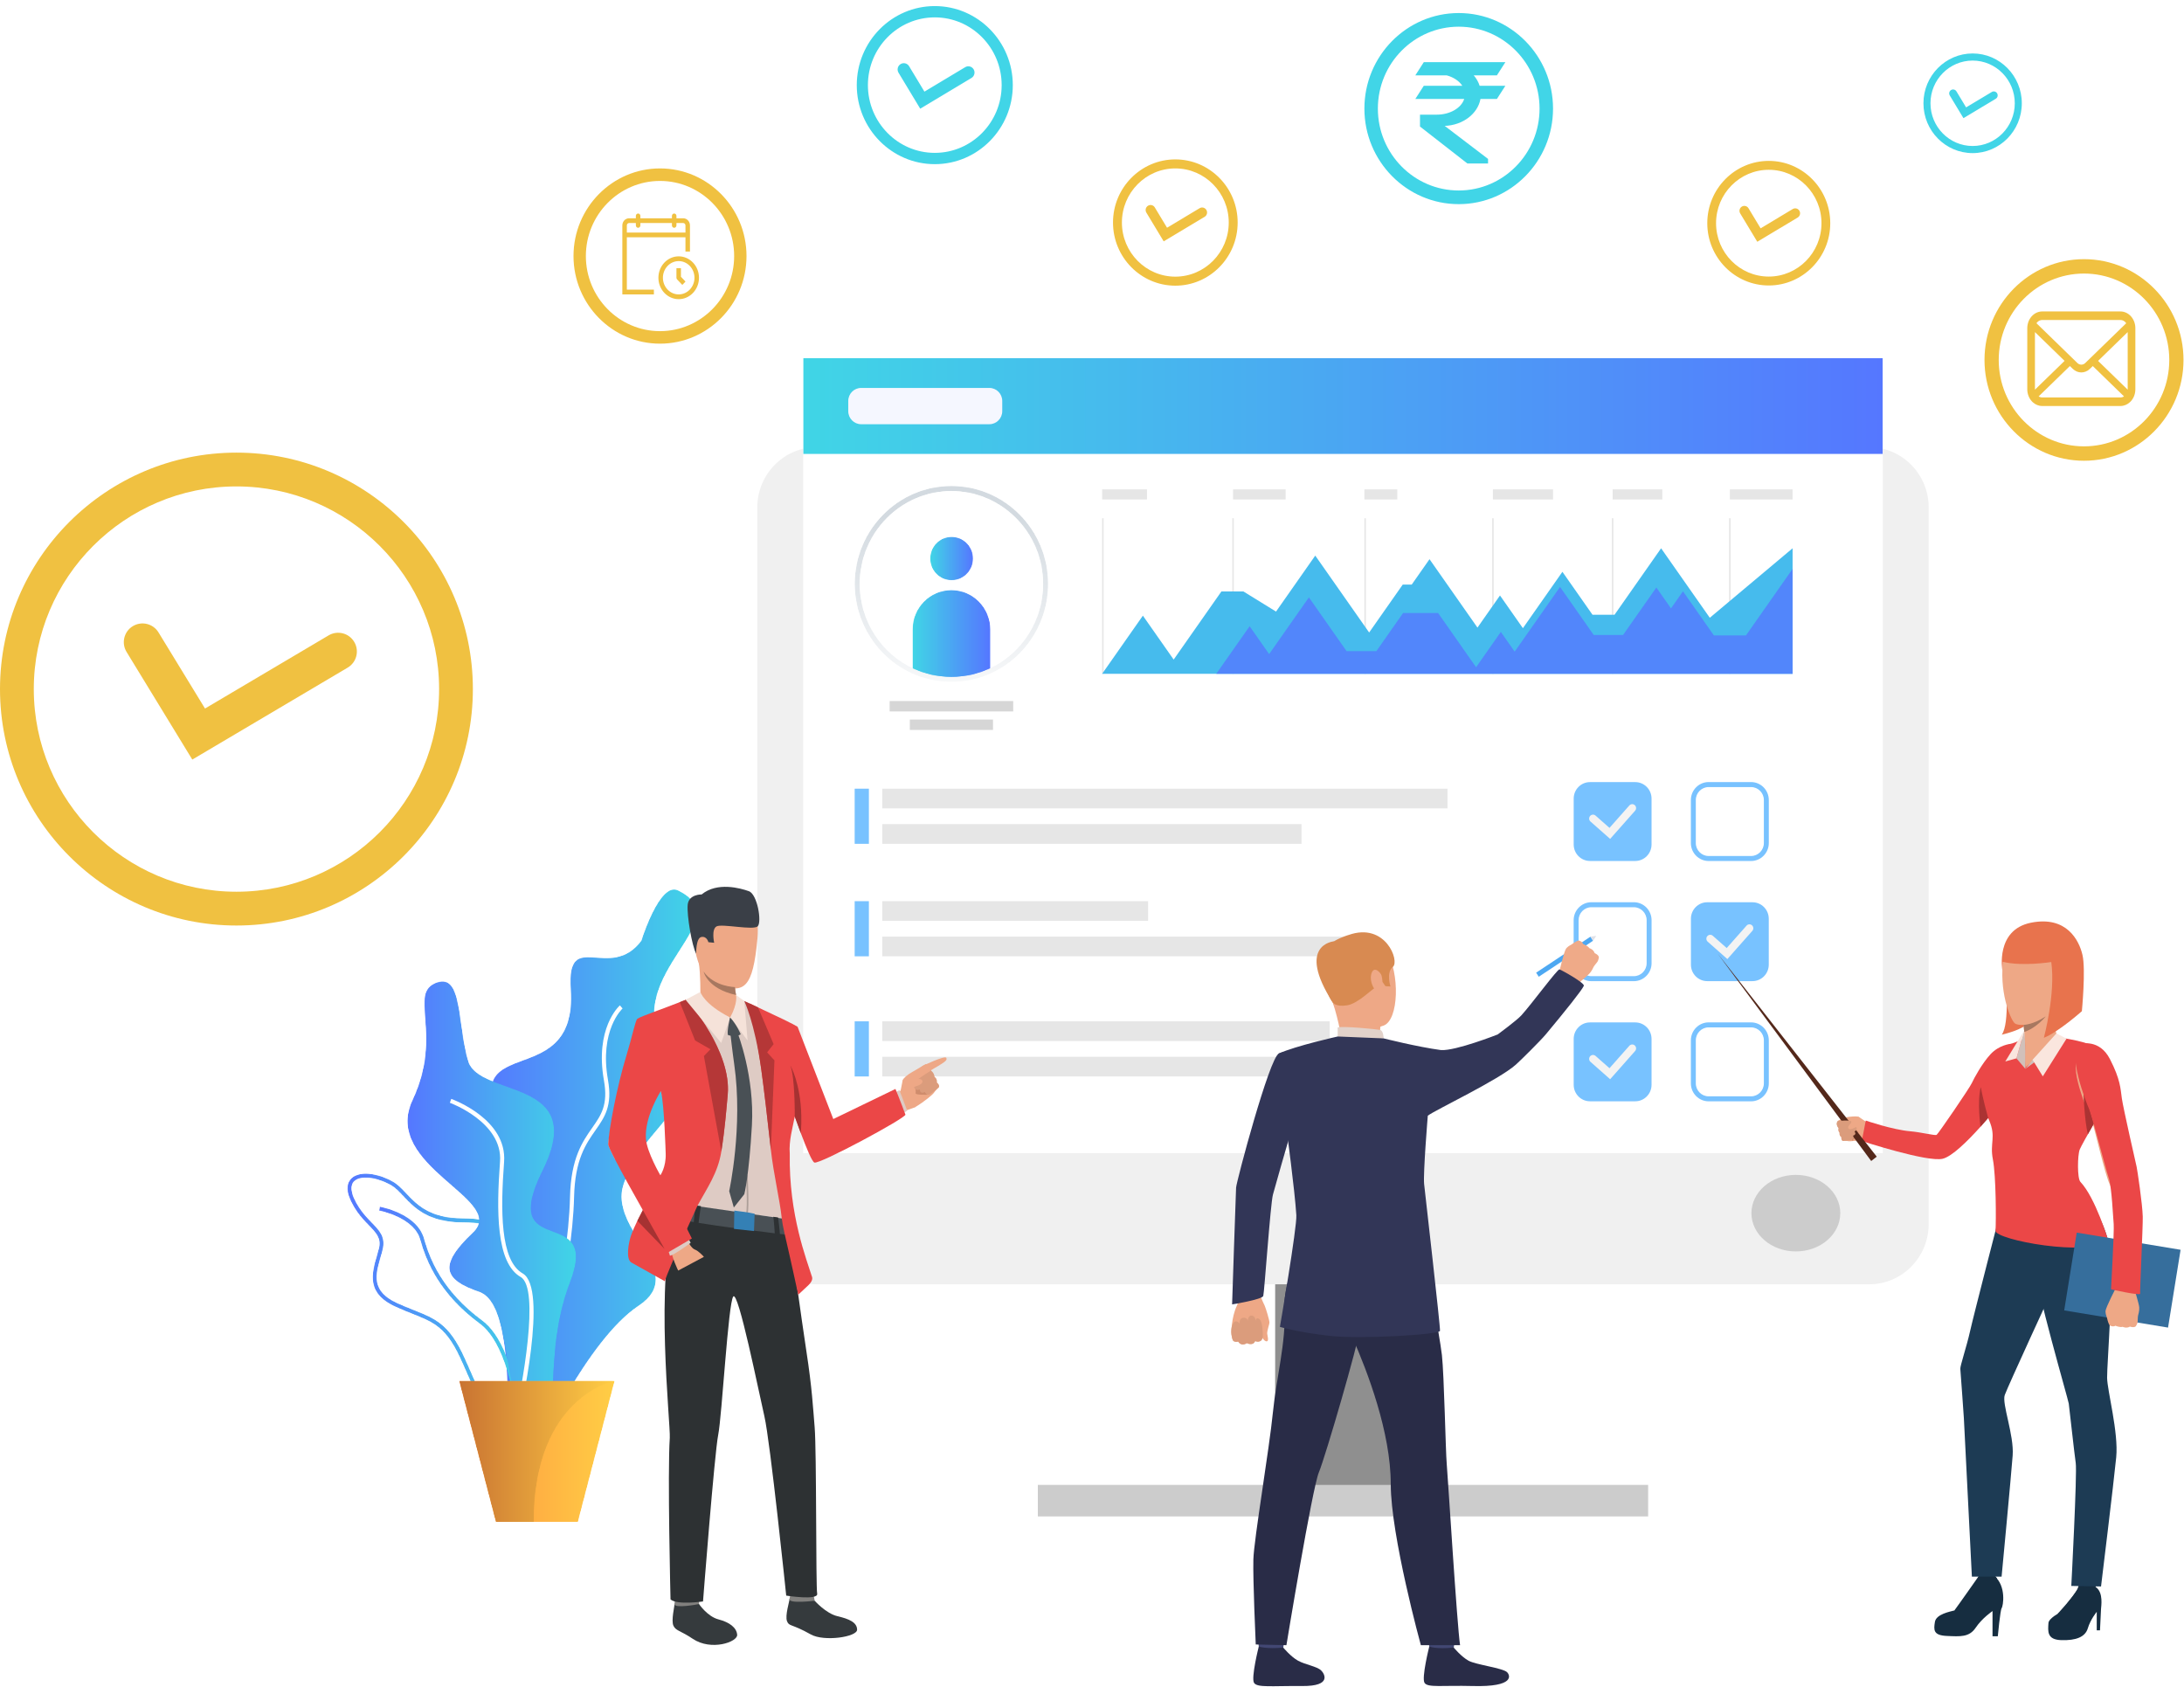 <svg width="3233" height="2497" viewBox="0 0 3233 2497" fill="none" xmlns="http://www.w3.org/2000/svg">
<path d="M3084.97 404.928C3015.36 404.928 2958.73 462.295 2958.73 532.824C2958.73 603.339 3015.36 660.707 3084.97 660.707C3154.58 660.707 3211.21 603.339 3211.21 532.824C3211.21 462.295 3154.58 404.928 3084.97 404.928ZM3084.97 682.016C3003.76 682.016 2937.68 615.088 2937.68 532.824C2937.68 450.547 3003.76 383.619 3084.97 383.619C3166.19 383.619 3232.26 450.547 3232.26 532.824C3232.26 615.088 3166.19 682.016 3084.97 682.016Z" fill="#F0C141"/>
<path d="M2601.33 357.869L2576.03 315.89C2573.95 312.437 2575.02 307.943 2578.43 305.849C2581.82 303.742 2586.26 304.836 2588.33 308.276L2606.23 337.96L2653.82 309.423C2657.24 307.369 2661.66 308.529 2663.69 311.997C2665.72 315.464 2664.58 319.944 2661.15 321.998L2601.33 357.869Z" fill="#F0C141"/>
<path d="M2618.33 251.335C2575.31 251.335 2540.3 286.793 2540.3 330.372C2540.3 373.951 2575.31 409.395 2618.33 409.395C2661.35 409.395 2696.35 373.951 2696.35 330.372C2696.35 286.793 2661.35 251.335 2618.33 251.335ZM2618.33 422.57C2568.15 422.57 2527.31 381.205 2527.31 330.372C2527.31 279.526 2568.15 238.161 2618.33 238.161C2668.52 238.161 2709.35 279.526 2709.35 330.372C2709.35 381.205 2668.52 422.57 2618.33 422.57Z" fill="#F0C141"/>
<path d="M1722.62 357.269L1696.98 314.73C1694.87 311.236 1695.95 306.676 1699.4 304.542C1702.85 302.422 1707.34 303.515 1709.45 307.009L1727.59 337.093L1775.82 308.182C1779.29 306.102 1783.77 307.262 1785.82 310.783C1787.89 314.303 1786.73 318.837 1783.26 320.917L1722.62 357.269Z" fill="#F0C141"/>
<path d="M1739.86 249.295C1696.24 249.295 1660.77 285.233 1660.77 329.398C1660.77 373.577 1696.24 409.515 1739.86 409.515C1783.45 409.515 1818.93 373.577 1818.93 329.398C1818.93 285.233 1783.45 249.295 1739.86 249.295ZM1739.86 422.864C1688.98 422.864 1647.59 380.938 1647.59 329.398C1647.59 277.872 1688.98 235.947 1739.86 235.947C1790.72 235.947 1832.12 277.872 1832.12 329.398C1832.12 380.938 1790.72 422.864 1739.86 422.864Z" fill="#F0C141"/>
<g filter="url(#filter0_dd_6_300)">
<path d="M1362.21 152.883L1330.09 99.623C1327.46 95.249 1328.83 89.555 1333.13 86.888C1337.45 84.221 1343.07 85.595 1345.71 89.955L1368.43 127.627L1428.8 91.436C1433.14 88.822 1438.76 90.275 1441.33 94.689C1443.89 99.09 1442.46 104.77 1438.12 107.384L1362.21 152.883Z" fill="#41D5E7"/>
</g>
<g filter="url(#filter1_dd_6_300)">
<path d="M1383.78 17.72C1329.19 17.72 1284.78 62.699 1284.78 117.999C1284.78 173.299 1329.19 218.278 1383.78 218.278C1438.37 218.278 1482.77 173.299 1482.77 117.999C1482.77 62.699 1438.37 17.72 1383.78 17.72ZM1383.78 235C1320.09 235 1268.28 182.514 1268.28 117.999C1268.28 53.484 1320.09 0.998 1383.78 0.998C1447.46 0.998 1499.26 53.484 1499.26 117.999C1499.26 182.514 1447.46 235 1383.78 235Z" fill="#41D5E7"/>
</g>
<path d="M977.016 267.831C916.502 267.831 867.269 317.704 867.269 379.005C867.269 440.306 916.502 490.179 977.016 490.179C1037.53 490.179 1086.78 440.306 1086.78 379.005C1086.78 317.704 1037.53 267.831 977.016 267.831ZM977.016 508.714C906.418 508.714 848.972 450.52 848.972 379.005C848.972 307.489 906.418 249.295 977.016 249.295C1047.63 249.295 1105.06 307.489 1105.06 379.005C1105.06 450.52 1047.63 508.714 977.016 508.714Z" fill="#F0C141"/>
<path d="M2159.35 39.509C2093.36 39.509 2039.67 93.902 2039.67 160.751C2039.67 227.599 2093.36 281.979 2159.35 281.979C2225.35 281.979 2279.03 227.599 2279.03 160.751C2279.03 93.902 2225.35 39.509 2159.35 39.509ZM2159.35 302.182C2082.36 302.182 2019.73 238.734 2019.73 160.751C2019.73 82.754 2082.36 19.306 2159.35 19.306C2236.34 19.306 2298.97 82.754 2298.97 160.751C2298.97 238.734 2236.34 302.182 2159.35 302.182Z" fill="#41D5E7"/>
<path d="M2181.58 111.533H2215.89L2228.42 92.022H2107.65L2095.13 111.533H2141.52C2151.75 114.309 2160.06 119.884 2164.66 126.961H2107.65L2095.13 146.472H2167.49C2163.19 159.796 2146.6 169.726 2126.77 169.726H2102.03V187.31L2172.22 242.041H2202.78V235.237L2138.64 186.351C2165.56 185.369 2187.55 168.414 2191.57 146.471H2215.89L2228.42 126.961H2190.32C2188.53 121.331 2185.53 116.123 2181.58 111.533Z" fill="#41D5E7"/>
<path d="M2906.51 174.873L2886.26 141.295C2884.6 138.548 2885.46 134.948 2888.18 133.268C2890.9 131.587 2894.45 132.454 2896.11 135.214L2910.43 158.951L2948.49 136.135C2951.22 134.494 2954.77 135.414 2956.38 138.188C2958 140.962 2957.1 144.549 2954.36 146.189L2906.51 174.873Z" fill="#41D5E7"/>
<path d="M2920.11 89.662C2885.7 89.662 2857.7 118.026 2857.7 152.883C2857.7 187.741 2885.7 216.105 2920.11 216.105C2954.52 216.105 2982.51 187.741 2982.51 152.883C2982.51 118.026 2954.52 89.662 2920.11 89.662ZM2920.11 226.639C2879.96 226.639 2847.3 193.555 2847.3 152.883C2847.3 112.212 2879.96 79.127 2920.11 79.127C2960.26 79.127 2992.91 112.212 2992.91 152.883C2992.91 193.555 2960.26 226.639 2920.11 226.639Z" fill="#41D5E7"/>
<path d="M1887.63 2221.34H2088.44V1603.45H1887.63V2221.34Z" fill="#8F8F8F"/>
<path d="M1209.21 1901.1H2766.87C2815.57 1901.1 2855.06 1861.1 2855.06 1811.76V751.251C2855.06 701.912 2815.57 661.907 2766.87 661.907H1209.21C1160.51 661.907 1121.01 701.912 1121.01 751.251V1811.76C1121.01 1861.1 1160.51 1901.1 1209.21 1901.1Z" fill="#F0F0F0"/>
<path d="M1188.93 1706.9H2787.14V530.024H1188.93V1706.9Z" fill="white"/>
<mask id="mask0_6_300" style="mask-type:luminance" maskUnits="userSpaceOnUse" x="1188" y="530" width="1600" height="143">
<path d="M1188.93 672.161H2787.14V530.024H1188.93V672.161Z" fill="white"/>
</mask>
<g mask="url(#mask0_6_300)">
<path d="M1188.93 672.161H2787.14V530.024H1188.93V672.161Z" fill="url(#paint0_linear_6_300)"/>
</g>
<path d="M2592.66 1795.77C2592.66 1827.05 2622.1 1852.43 2658.42 1852.43C2694.74 1852.43 2724.19 1827.05 2724.19 1795.77C2724.19 1764.47 2694.74 1739.11 2658.42 1739.11C2622.1 1739.11 2592.66 1764.47 2592.66 1795.77Z" fill="#CCCCCC"/>
<path d="M2439.76 2244.65H1536.32V2198.02H2439.76V2244.65Z" fill="#CCCCCC"/>
<path d="M1464.58 627.943H1274.74C1264.21 627.943 1255.68 619.301 1255.68 608.633V593.538C1255.68 582.884 1264.21 574.229 1274.74 574.229H1464.58C1475.09 574.229 1483.64 582.884 1483.64 593.538V608.633C1483.64 619.301 1475.09 627.943 1464.58 627.943Z" fill="#F5F7FF"/>
<path d="M2142.79 1196.57H1306.02V1167.44H2142.79V1196.57Z" fill="#E6E6E6"/>
<path d="M1926.64 1249.06H1306.02V1219.92H1926.64V1249.06Z" fill="#E6E6E6"/>
<path d="M1699.55 1363.09H1306.02V1333.95H1699.55V1363.09Z" fill="#E6E6E6"/>
<path d="M2013.02 1415.56H1306.02V1386.42H2013.02V1415.56Z" fill="#E6E6E6"/>
<path d="M1968.33 1540.95H1306.02V1511.81H1968.33V1540.95Z" fill="#E6E6E6"/>
<path d="M2114.76 1593.42H1306.02V1564.29H2114.76V1593.42Z" fill="#E6E6E6"/>
<path d="M1265.18 1249.06H1286.22V1167.44H1265.18V1249.06Z" fill="#78C2FF"/>
<path d="M1265.18 1415.56H1286.22V1333.95H1265.18V1415.56Z" fill="#78C2FF"/>
<path d="M1265.18 1593.42H1286.22V1511.81H1265.18V1593.42Z" fill="#78C2FF"/>
<path d="M2420.69 1630.17H2353.67C2340.35 1630.17 2329.55 1619.24 2329.55 1605.74V1537.86C2329.55 1524.36 2340.35 1513.43 2353.67 1513.43H2420.69C2434.01 1513.43 2444.8 1524.36 2444.8 1537.86V1605.74C2444.8 1619.24 2434.01 1630.17 2420.69 1630.17Z" fill="#78C2FF"/>
<path d="M2383.52 1597.52L2354.39 1571.78C2352 1569.67 2351.76 1566.01 2353.84 1563.58C2355.92 1561.17 2359.54 1560.91 2361.94 1563.02L2382.54 1581.22L2411.92 1548.02C2414.04 1545.63 2417.66 1545.43 2420.03 1547.56C2422.38 1549.71 2422.58 1553.39 2420.46 1555.78L2383.52 1597.52Z" fill="#F3F3F3"/>
<path d="M2355.76 1342.91C2345.31 1342.91 2336.81 1351.53 2336.81 1362.11V1425.76C2336.81 1436.35 2345.31 1444.96 2355.76 1444.96H2418.59C2429.04 1444.96 2437.55 1436.35 2437.55 1425.76V1362.11C2437.55 1351.53 2429.04 1342.91 2418.59 1342.91H2355.76ZM2418.59 1452.37H2355.76C2341.28 1452.37 2329.5 1440.43 2329.5 1425.76V1362.11C2329.5 1347.45 2341.28 1335.5 2355.76 1335.5H2418.59C2433.07 1335.5 2444.85 1347.45 2444.85 1362.11V1425.76C2444.85 1440.43 2433.07 1452.37 2418.59 1452.37Z" fill="#78C2FF"/>
<path d="M2529.29 1165.05C2518.85 1165.05 2510.33 1173.66 2510.33 1184.25V1247.9C2510.33 1258.47 2518.85 1267.09 2529.29 1267.09H2592.12C2602.57 1267.09 2611.07 1258.47 2611.07 1247.9V1184.25C2611.07 1173.66 2602.57 1165.05 2592.12 1165.05H2529.29ZM2592.12 1274.5H2529.29C2514.81 1274.5 2503.02 1262.57 2503.02 1247.9V1184.25C2503.02 1169.57 2514.81 1157.64 2529.29 1157.64H2592.12C2606.6 1157.64 2618.39 1169.57 2618.39 1184.25V1247.9C2618.39 1262.57 2606.6 1274.5 2592.12 1274.5Z" fill="#78C2FF"/>
<path d="M2529.29 1520.77C2518.85 1520.77 2510.33 1529.39 2510.33 1539.98V1603.62C2510.33 1614.21 2518.85 1622.83 2529.29 1622.83H2592.12C2602.57 1622.83 2611.07 1614.21 2611.07 1603.62V1539.98C2611.07 1529.39 2602.57 1520.77 2592.12 1520.77H2529.29ZM2592.12 1630.23H2529.29C2514.81 1630.23 2503.02 1618.29 2503.02 1603.62V1539.98C2503.02 1525.31 2514.81 1513.37 2529.29 1513.37H2592.12C2606.6 1513.37 2618.39 1525.31 2618.39 1539.98V1603.62C2618.39 1618.29 2606.6 1630.23 2592.12 1630.23Z" fill="#78C2FF"/>
<path d="M2594.21 1452.31H2527.19C2513.87 1452.31 2503.08 1441.38 2503.08 1427.88V1359.99C2503.08 1346.5 2513.87 1335.56 2527.19 1335.56H2594.21C2607.53 1335.56 2618.33 1346.5 2618.33 1359.99V1427.88C2618.33 1441.38 2607.53 1452.31 2594.21 1452.31Z" fill="#78C2FF"/>
<path d="M2557.05 1419.65L2527.92 1393.92C2525.53 1391.81 2525.28 1388.13 2527.36 1385.72C2529.44 1383.29 2533.06 1383.05 2535.46 1385.16L2556.06 1403.35L2585.44 1370.16C2587.56 1367.77 2591.18 1367.57 2593.55 1369.7C2595.91 1371.85 2596.11 1375.53 2593.99 1377.92L2557.05 1419.65Z" fill="#F3F3F3"/>
<path d="M2420.69 1274.45H2353.67C2340.35 1274.45 2329.55 1263.5 2329.55 1250.02V1182.13C2329.55 1168.64 2340.35 1157.7 2353.67 1157.7H2420.69C2434.01 1157.7 2444.8 1168.64 2444.8 1182.13V1250.02C2444.8 1263.5 2434.01 1274.45 2420.69 1274.45Z" fill="#78C2FF"/>
<path d="M2383.52 1241.78L2354.39 1216.06C2352 1213.95 2351.76 1210.27 2353.84 1207.86C2355.92 1205.43 2359.54 1205.19 2361.94 1207.29L2382.54 1225.48L2411.92 1192.29C2414.04 1189.89 2417.66 1189.69 2420.03 1191.84C2422.38 1193.99 2422.58 1197.65 2420.46 1200.05L2383.52 1241.78Z" fill="#F3F3F3"/>
<mask id="mask1_6_300" style="mask-type:luminance" maskUnits="userSpaceOnUse" x="715" y="1316" width="317" height="848">
<path d="M1003.58 1317.87C976.371 1304.68 949.293 1392.42 949.293 1392.42C903.048 1454.33 838.427 1371.98 844.746 1464.51C855.804 1626.44 660.755 1515.43 750.738 1684.49C840.718 1853.54 671.285 1780.07 727.204 1916.38C783.126 2052.69 710.645 2215.27 794.79 2148.45C794.79 2148.45 868.875 1983.89 945.278 1932.97C1021.68 1882.05 899.494 1821.62 923.4 1752.47C958.126 1652.02 1041.78 1655.96 981.465 1548.02C921.149 1440.07 1096.07 1362.67 1003.58 1317.87Z" fill="white"/>
</mask>
<g mask="url(#mask1_6_300)">
<path d="M1003.58 1317.87C976.371 1304.68 949.293 1392.42 949.293 1392.42C903.048 1454.33 838.427 1371.98 844.746 1464.51C855.804 1626.44 660.755 1515.43 750.738 1684.49C840.718 1853.54 671.285 1780.07 727.204 1916.38C783.126 2052.69 710.645 2215.27 794.79 2148.45C794.79 2148.45 868.875 1983.89 945.278 1932.97C1021.68 1882.05 899.494 1821.62 923.4 1752.47C958.126 1652.02 1041.78 1655.96 981.465 1548.02C921.149 1440.07 1096.07 1362.67 1003.58 1317.87Z" fill="url(#paint1_linear_6_300)"/>
</g>
<path d="M768.141 2086.52C804.61 2060.55 847.3 1879.47 849.84 1771.62C851.144 1716.39 867.269 1693.37 881.486 1673.06C895.084 1653.66 906.826 1636.88 899.981 1598.4C886.91 1524.84 921.28 1493.09 921.622 1492.77L917.647 1488.18C916.12 1489.54 880.328 1522.28 894.044 1599.48C900.442 1635.44 889.911 1650.48 876.563 1669.53C862.57 1689.5 845.154 1714.37 843.811 1771.49C841.073 1887.22 797.435 2058.17 764.671 2081.52L768.141 2086.52Z" fill="white"/>
<mask id="mask2_6_300" style="mask-type:luminance" maskUnits="userSpaceOnUse" x="514" y="1737" width="286" height="363">
<path d="M578.308 1754.14C556.704 1742.19 533.539 1739.79 524.426 1748.54C517.498 1755.19 520.766 1766.58 524.726 1774.97C532.283 1790.97 541.837 1800.85 550.271 1809.57C561.992 1821.68 571.252 1831.25 566.558 1849.84C565.636 1853.48 564.574 1857.16 563.508 1860.86C556.057 1886.67 549.02 1911.06 588.028 1928.82C597.19 1932.99 605.587 1936.33 612.995 1939.28C643.86 1951.55 664.252 1959.66 686.11 2006.39C690.177 2015.09 693.754 2023.3 697.213 2031.24C716.081 2074.56 727.47 2100.7 768.719 2092.26C780.542 2089.85 788.247 2083.66 791.617 2073.91C800.279 2048.8 779.55 2004.86 761.248 1982.79C759.908 1981.16 728.444 1942.31 731.901 1886.69C732.464 1877.65 733.385 1869.32 734.195 1861.99C736.346 1842.55 737.901 1828.49 730.779 1820.38C724.267 1812.98 710.016 1809.62 684.569 1809.5C633.468 1809.25 613.296 1787.86 597.086 1770.66C590.6 1763.78 585 1757.84 578.308 1754.14ZM691.694 2033.7C688.251 2025.81 684.691 2017.64 680.658 2009.01C659.823 1964.46 641.367 1957.12 610.792 1944.96C603.32 1941.99 594.852 1938.63 585.556 1934.4C541.756 1914.45 550.236 1885.07 557.719 1859.14C558.766 1855.51 559.81 1851.9 560.713 1848.32C564.566 1833.08 557.165 1825.43 545.962 1813.85C537.635 1805.24 527.273 1794.53 519.285 1777.61C510.542 1759.1 514.999 1749.18 520.276 1744.11C531.388 1733.43 557.009 1735.4 581.198 1748.78C588.714 1752.94 594.899 1759.5 601.448 1766.44C616.868 1782.81 636.061 1803.16 684.598 1803.38C712.274 1803.52 727.433 1807.4 735.285 1816.33C744.195 1826.47 742.516 1841.65 740.19 1862.67C739.387 1869.94 738.474 1878.18 737.921 1887.07C734.621 1940.19 765.566 1978.5 765.873 1978.87C784.364 2001.17 807.137 2047.44 797.304 2075.92C793.184 2087.86 783.969 2095.38 769.915 2098.25C764.313 2099.39 759.2 2099.94 754.493 2099.94C720.549 2099.94 708.119 2071.42 691.694 2033.7Z" fill="white"/>
</mask>
<g mask="url(#mask2_6_300)">
<path d="M578.308 1754.14C556.704 1742.19 533.539 1739.79 524.426 1748.54C517.498 1755.19 520.766 1766.58 524.726 1774.97C532.283 1790.97 541.837 1800.85 550.271 1809.57C561.992 1821.68 571.252 1831.25 566.558 1849.84C565.636 1853.48 564.574 1857.16 563.508 1860.86C556.057 1886.67 549.02 1911.06 588.028 1928.82C597.19 1932.99 605.587 1936.33 612.995 1939.28C643.86 1951.55 664.252 1959.66 686.11 2006.39C690.177 2015.09 693.754 2023.3 697.213 2031.24C716.081 2074.56 727.47 2100.7 768.719 2092.26C780.542 2089.85 788.247 2083.66 791.617 2073.91C800.279 2048.8 779.55 2004.86 761.248 1982.79C759.908 1981.16 728.444 1942.31 731.901 1886.69C732.464 1877.65 733.385 1869.32 734.195 1861.99C736.346 1842.55 737.901 1828.49 730.779 1820.38C724.267 1812.98 710.016 1809.62 684.569 1809.5C633.468 1809.25 613.296 1787.86 597.086 1770.66C590.6 1763.78 585 1757.84 578.308 1754.14ZM691.694 2033.7C688.251 2025.81 684.691 2017.64 680.658 2009.01C659.823 1964.46 641.367 1957.12 610.792 1944.96C603.32 1941.99 594.852 1938.63 585.556 1934.4C541.756 1914.45 550.236 1885.07 557.719 1859.14C558.766 1855.51 559.81 1851.9 560.713 1848.32C564.566 1833.08 557.165 1825.43 545.962 1813.85C537.635 1805.24 527.273 1794.53 519.285 1777.61C510.542 1759.1 514.999 1749.18 520.276 1744.11C531.388 1733.43 557.009 1735.4 581.198 1748.78C588.714 1752.94 594.899 1759.5 601.448 1766.44C616.868 1782.81 636.061 1803.16 684.598 1803.38C712.274 1803.52 727.433 1807.4 735.285 1816.33C744.195 1826.47 742.516 1841.65 740.19 1862.67C739.387 1869.94 738.474 1878.18 737.921 1887.07C734.621 1940.19 765.566 1978.5 765.873 1978.87C784.364 2001.17 807.137 2047.44 797.304 2075.92C793.184 2087.86 783.969 2095.38 769.915 2098.25C764.313 2099.39 759.2 2099.94 754.493 2099.94C720.549 2099.94 708.119 2071.42 691.694 2033.7Z" fill="url(#paint2_linear_6_300)"/>
</g>
<mask id="mask3_6_300" style="mask-type:luminance" maskUnits="userSpaceOnUse" x="561" y="1786" width="215" height="350">
<path d="M769.264 2135.22L775.287 2134.9C774.991 2129.17 767.392 1994.03 713.834 1954.49C655.075 1911.1 636.549 1864.48 627.727 1833.19C617.329 1796.3 564.413 1786.45 562.166 1786.05L561.117 1792.06C561.63 1792.15 612.569 1801.66 621.926 1834.85C630.994 1867.03 650.018 1914.93 710.279 1959.43C761.542 1997.27 769.193 2133.84 769.264 2135.22Z" fill="white"/>
</mask>
<g mask="url(#mask3_6_300)">
<path d="M769.264 2135.22L775.287 2134.9C774.991 2129.17 767.392 1994.03 713.834 1954.49C655.075 1911.1 636.549 1864.48 627.727 1833.19C617.329 1796.3 564.413 1786.45 562.166 1786.05L561.117 1792.06C561.63 1792.15 612.569 1801.66 621.926 1834.85C630.994 1867.03 650.018 1914.93 710.279 1959.43C761.542 1997.27 769.193 2133.84 769.264 2135.22Z" fill="url(#paint3_linear_6_300)"/>
</g>
<mask id="mask4_6_300" style="mask-type:luminance" maskUnits="userSpaceOnUse" x="603" y="1452" width="250" height="668">
<path d="M646.808 1454.23C684.876 1441 676.967 1515.33 693.052 1570.33C709.137 1625.32 871.995 1594.32 803.636 1732.03C735.275 1869.72 890.095 1778.07 843.851 1898.25C797.607 2018.41 839.823 2146.93 789.563 2114.25C739.295 2081.55 761.322 1930.23 709.046 1912.25C656.77 1894.26 648.24 1873.3 699.999 1824.41C751.756 1775.53 564.374 1727 610.617 1628.29C656.86 1529.59 602.828 1469.5 646.808 1454.23Z" fill="white"/>
</mask>
<g mask="url(#mask4_6_300)">
<path d="M646.808 1454.23C684.876 1441 676.967 1515.33 693.052 1570.33C709.137 1625.32 871.995 1594.32 803.636 1732.03C735.275 1869.72 890.095 1778.07 843.851 1898.25C797.607 2018.41 839.823 2146.93 789.563 2114.25C739.295 2081.55 761.322 1930.23 709.046 1912.25C656.77 1894.26 648.24 1873.3 699.999 1824.41C751.756 1775.53 564.374 1727 610.617 1628.29C656.86 1529.59 602.828 1469.5 646.808 1454.23Z" fill="url(#paint4_linear_6_300)"/>
</g>
<path d="M766.237 2108.49C771.025 2087.91 811.902 1906.88 773.762 1884.99C740.139 1865.7 740.968 1790.69 746.213 1719.84C750.856 1657.14 671.353 1627.83 667.967 1626.61L665.949 1632.37C666.735 1632.65 744.496 1661.34 740.198 1719.39C734.811 1792.14 734.235 1869.34 770.789 1890.3C799.752 1906.93 773.088 2052.43 760.366 2107.09L766.237 2108.49Z" fill="white"/>
<mask id="mask5_6_300" style="mask-type:luminance" maskUnits="userSpaceOnUse" x="679" y="2044" width="231" height="209">
<path d="M909.867 2044.01L855.514 2252.91H734.053L679.704 2044.01H909.867Z" fill="white"/>
</mask>
<g mask="url(#mask5_6_300)">
<path d="M909.867 2044.01L855.514 2252.91H734.053L679.704 2044.01H909.867Z" fill="url(#paint5_linear_6_300)"/>
</g>
<mask id="mask6_6_300" style="mask-type:luminance" maskUnits="userSpaceOnUse" x="679" y="2044" width="231" height="209">
<path d="M909.867 2044.01C909.867 2044.01 790.209 2066.78 790.209 2252.91H734.053L679.704 2044.01H909.867Z" fill="white"/>
</mask>
<g mask="url(#mask6_6_300)">
<path d="M909.867 2044.01C909.867 2044.01 790.209 2066.78 790.209 2252.91H734.053L679.704 2044.01H909.867Z" fill="url(#paint6_linear_6_300)"/>
</g>
<path d="M1469.97 1080.47H1346.84V1065.09H1469.97V1080.47Z" fill="#D6D6D6"/>
<path d="M1499.85 1053.09H1316.97V1037.73H1499.85V1053.09Z" fill="#D6D6D6"/>
<mask id="mask7_6_300" style="mask-type:luminance" maskUnits="userSpaceOnUse" x="1376" y="794" width="65" height="65">
<path d="M1440.49 826.794C1440.49 844.569 1426.26 858.998 1408.69 858.998C1391.13 858.998 1376.89 844.569 1376.89 826.794C1376.89 809.005 1391.13 794.577 1408.69 794.577C1426.26 794.577 1440.49 809.005 1440.49 826.794Z" fill="white"/>
</mask>
<g mask="url(#mask7_6_300)">
<path d="M1440.49 826.794C1440.49 844.569 1426.26 858.998 1408.69 858.998C1391.13 858.998 1376.89 844.569 1376.89 826.794C1376.89 809.005 1391.13 794.577 1408.69 794.577C1426.26 794.577 1440.49 809.005 1440.49 826.794Z" fill="url(#paint7_linear_6_300)"/>
</g>
<mask id="mask8_6_300" style="mask-type:luminance" maskUnits="userSpaceOnUse" x="1350" y="873" width="117" height="133">
<path d="M1466.04 931.781V993.028C1448.48 1001.12 1428.95 1005.62 1408.41 1005.62C1387.86 1005.62 1368.33 1001.12 1350.79 993.028V931.781C1350.79 899.55 1376.58 873.4 1408.41 873.4C1440.25 873.4 1466.04 899.55 1466.04 931.781Z" fill="white"/>
</mask>
<g mask="url(#mask8_6_300)">
<path d="M1466.04 931.781V993.028C1448.48 1001.12 1428.95 1005.62 1408.41 1005.62C1387.86 1005.62 1368.33 1001.12 1350.79 993.028V931.781C1350.79 899.55 1376.58 873.4 1408.41 873.4C1440.25 873.4 1466.04 899.55 1466.04 931.781Z" fill="url(#paint8_linear_6_300)"/>
</g>
<mask id="mask9_6_300" style="mask-type:luminance" maskUnits="userSpaceOnUse" x="1265" y="719" width="287" height="291">
<path d="M1408.41 726.942C1333.61 726.942 1272.75 788.589 1272.75 864.359C1272.75 918.152 1303.99 967.278 1352.34 989.548C1369.98 997.669 1388.84 1001.79 1408.41 1001.79C1427.98 1001.79 1446.84 997.669 1464.47 989.548C1512.83 967.278 1544.07 918.152 1544.07 864.359C1544.07 788.589 1483.21 726.942 1408.41 726.942ZM1408.41 1009.44C1387.75 1009.44 1367.83 1005.1 1349.22 996.522C1298.17 973.012 1265.18 921.139 1265.18 864.359C1265.18 784.362 1329.44 719.274 1408.41 719.274C1487.39 719.274 1551.64 784.362 1551.64 864.359C1551.64 921.139 1518.65 973.012 1467.6 996.522C1448.98 1005.1 1429.06 1009.44 1408.41 1009.44Z" fill="white"/>
</mask>
<g mask="url(#mask9_6_300)">
<path d="M1408.41 726.942C1333.61 726.942 1272.75 788.589 1272.75 864.359C1272.75 918.152 1303.99 967.278 1352.34 989.548C1369.98 997.669 1388.84 1001.79 1408.41 1001.79C1427.98 1001.79 1446.84 997.669 1464.47 989.548C1512.83 967.278 1544.07 918.152 1544.07 864.359C1544.07 788.589 1483.21 726.942 1408.41 726.942ZM1408.41 1009.44C1387.75 1009.44 1367.83 1005.1 1349.22 996.522C1298.17 973.012 1265.18 921.139 1265.18 864.359C1265.18 784.362 1329.44 719.274 1408.41 719.274C1487.39 719.274 1551.64 784.362 1551.64 864.359C1551.64 921.139 1518.65 973.012 1467.6 996.522C1448.98 1005.1 1429.06 1009.44 1408.41 1009.44Z" fill="url(#paint9_linear_6_300)"/>
</g>
<path d="M1697.9 739.316H1631.48V724.408H1697.9V739.316Z" fill="#E6E6E6"/>
<path d="M1903.14 739.316H1825.28V724.408H1903.14V739.316Z" fill="#E6E6E6"/>
<path d="M2068.45 739.316H2019.73V724.408H2068.45V739.316Z" fill="#E6E6E6"/>
<path d="M2298.97 739.316H2209.99V724.408H2298.97V739.316Z" fill="#E6E6E6"/>
<path d="M2460.77 739.316H2387.18V724.408H2460.77V739.316Z" fill="#E6E6E6"/>
<path d="M2653.6 739.316H2560.71V724.408H2653.6V739.316Z" fill="#E6E6E6"/>
<path d="M1633.69 767.107H1631.48V997.442H1633.69V767.107Z" fill="#E6E6E6"/>
<path d="M1826.38 767.107H1824.17V997.442H1826.38V767.107Z" fill="#E6E6E6"/>
<path d="M2021.94 767.107H2019.73V997.442H2021.94V767.107Z" fill="#E6E6E6"/>
<path d="M2211.09 767.107H2208.88V997.442H2211.09V767.107Z" fill="#E6E6E6"/>
<path d="M2388.29 767.107H2386.06V997.442H2388.29V767.107Z" fill="#E6E6E6"/>
<path d="M2561.81 767.107H2559.6V997.442H2561.81V767.107Z" fill="#E6E6E6"/>
<path d="M1631.48 997.442L1691.83 911.325L1737.39 976.333L1808.07 875.48H1840.62L1888.91 905.284L1946.99 822.42L2026.76 936.261L2076.47 865.346H2089.77L2116.13 827.727L2187.11 929.007L2220.44 881.441L2254.37 929.86L2312.86 846.41L2357.41 909.978H2390L2458.95 811.592L2531.04 914.458L2653.6 811.592V997.442H1631.48Z" fill="#46BBED"/>
<path d="M1800.42 997.442L1849.83 926.967L1878.72 968.212L1937.58 884.241L1993.4 963.904H2037.4L2076.99 907.404H2128.83L2185.08 987.667L2221.73 935.381L2242.2 964.598L2309.35 868.786L2359.21 939.928H2402.64L2451.92 869.626L2473.59 900.55L2491.31 875.253L2537.12 940.608H2584.55L2653.6 842.063V997.442H1800.42Z" fill="#5286FB"/>
<path d="M2968.8 1447.22C2968.8 1447.22 2975.54 1514.65 2963.24 1531.58C2963.24 1531.58 2995.81 1524.39 3003.35 1513.03C3010.88 1501.68 2968.8 1447.22 2968.8 1447.22Z" fill="#E8734D"/>
<path d="M2765.46 1662.58C2765.46 1662.58 2753.65 1654.54 2751.81 1653.36C2749.96 1652.19 2743.89 1652.39 2736.94 1653.22C2729.99 1654.06 2720.98 1658.34 2720.44 1659.43C2719.9 1660.52 2718.84 1661.36 2719.28 1664.47C2719.71 1667.58 2721.77 1669.97 2721.77 1669.97C2721.77 1669.97 2720.53 1674.05 2723.28 1676.79C2723.28 1676.79 2722.29 1680.69 2725.91 1683.29C2725.91 1683.29 2725.04 1687.11 2727.85 1688.77C2727.85 1688.77 2733.93 1688.6 2736.19 1689.18C2738.46 1689.77 2751.08 1688.51 2763.01 1685.41C2763.01 1685.41 2776.3 1682.53 2765.46 1662.58Z" fill="#EEA886"/>
<path d="M2745.34 1668.15C2745.34 1668.15 2748.91 1674.45 2750.79 1675.69C2752.66 1676.94 2741.7 1688.9 2741.7 1688.9C2741.7 1688.9 2737.93 1672.74 2745.34 1668.15Z" fill="#CF8C6C"/>
<path d="M2772.46 1663.73C2772.46 1663.73 2765.02 1662.9 2760.43 1660.75C2755.83 1658.6 2761.3 1684.19 2761.3 1684.19C2761.3 1684.19 2772.42 1676.42 2779.69 1676.18C2786.94 1675.95 2772.46 1663.73 2772.46 1663.73Z" fill="#EEA886"/>
<path d="M3080.41 2345.29C3080.41 2345.29 3057.18 2379.69 3049.07 2387C3049.07 2387 3032.87 2395.52 3032.37 2402.34C3031.41 2415.21 3030.27 2427.21 3051.6 2427.81C3072.92 2428.42 3086.72 2423.33 3090.63 2410.25C3094.53 2397.16 3103.83 2385.91 3103.83 2385.91V2413.29H3108.64C3108.64 2413.29 3109.85 2386.82 3110.15 2381.95C3110.44 2377.08 3113.6 2358.36 3103.46 2350.08C3093.33 2341.78 3080.41 2345.29 3080.41 2345.29Z" fill="#162D40"/>
<path d="M3045.98 2388.76C3045.98 2388.76 3057.51 2392.06 3071.23 2388.56C3084.93 2385.07 3098.09 2351.81 3102.11 2349.05L3105.65 2335.62H3078.93C3078.93 2335.62 3078.7 2345.56 3074.38 2354.05C3070.07 2362.55 3045.98 2388.76 3045.98 2388.76Z" fill="#162D40"/>
<path d="M2929.58 2332.44C2929.58 2332.44 2926.11 2340.77 2919.53 2349.48C2914.71 2355.85 2899.7 2382.03 2893.09 2383.86C2886.48 2385.67 2866.07 2389.32 2864.26 2400.88C2862.46 2412.45 2861.57 2420.66 2881.68 2421.58C2901.81 2422.49 2915.02 2423.7 2924.63 2409.4C2934.24 2395.11 2949.55 2384.76 2949.55 2384.76V2422.07H2957.37C2957.37 2422.07 2960.97 2383.24 2963.07 2380.51C2965.18 2377.76 2970.57 2347.94 2951.96 2332.44C2933.33 2316.91 2929.58 2332.44 2929.58 2332.44Z" fill="#162D40"/>
<path d="M2893.09 2383.86C2893.09 2383.86 2911.11 2388.42 2918.03 2383.86C2924.94 2379.28 2948.42 2339.08 2956.2 2336.66C2956.2 2336.66 2948.66 2321.18 2929.58 2332.44C2929.58 2332.44 2898.2 2377.16 2893.09 2383.86Z" fill="#162D40"/>
<path d="M3090.64 1773.71C3090.64 1773.71 3116.05 1807.17 3122.93 1846.87C3129.83 1886.58 3118.86 2019.84 3119.17 2039.45C3119.47 2059.08 3136.27 2120.14 3132.66 2157.11C3129.05 2194.06 3110.18 2348.36 3110.18 2348.36L3066.16 2347.56C3066.16 2347.56 3074.98 2181.07 3072.73 2165.56C3070.47 2150.04 3063.31 2084.03 3062.41 2077.63C3061.51 2071.24 3012.25 1902.3 3012.25 1873.67C3012.25 1845.05 3029.38 1727 3090.64 1773.71Z" fill="#1D3B54"/>
<path d="M2962.99 1786.79C2962.99 1786.79 2921.25 1948.19 2916.3 1970.55C2911.34 1992.91 2901.43 2022.12 2901.89 2026.22C2902.33 2030.33 2907.14 2099.23 2907.14 2099.23L2919 2333.81H2962.99C2962.99 2333.81 2977.12 2184.58 2979.37 2154.45C2981.62 2124.33 2963.15 2077.79 2967.65 2065.02C2972.15 2052.23 3040.19 1904.84 3040.19 1904.84C3040.19 1904.84 3091.68 1739.93 2962.99 1786.79Z" fill="#1D3B54"/>
<path d="M2975.91 1545.23C2975.91 1545.23 2959.21 1546.82 2946.6 1560.51C2933.99 1574.21 2922.16 1596.04 2918.85 1603.33C2915.55 1610.64 2869.24 1678.3 2866.83 1679.82C2864.44 1681.34 2844.19 1675.95 2827.97 1674.59C2801.51 1672.35 2761.93 1658.7 2761.93 1658.7L2756.05 1688.98C2756.05 1688.98 2853.4 1720.81 2875.87 1715.21C2903.35 1708.36 2966.6 1626.15 2966.6 1626.15C2966.6 1626.15 3013.75 1570.17 2975.91 1545.23Z" fill="#EB4747"/>
<path d="M3005.04 1533.36C3005.04 1533.36 2983.42 1543.71 2975.91 1545.23C2968.4 1546.75 2939.27 1585.08 2934.16 1599.08C2929.06 1613.07 2934.16 1634.07 2944.68 1658.71C2955.19 1683.35 2945.27 1691.57 2950.08 1716.21C2954.88 1740.85 2954.88 1808.02 2953.99 1821.72C2953.08 1835.41 3093.01 1861.23 3120.94 1836.28C3120.94 1836.28 3102.04 1773.14 3079.65 1749.43C3074.81 1744.3 3075.32 1710.12 3078.62 1701.61C3081.93 1693.09 3119.17 1629.49 3119.17 1629.49C3119.17 1629.49 3121.91 1565.01 3105.65 1552.22C3091.54 1541.12 3053.07 1537.16 3046.16 1534.72C3039.25 1532.3 3019.16 1531.23 3005.04 1533.36Z" fill="#EB4747"/>
<path d="M2998.14 1582.2L2985 1566.61L2996.4 1525.57C2996.4 1525.57 3000.23 1548.42 2998.14 1582.2Z" fill="#D1C0BA"/>
<path d="M3080.51 1562.23C3080.51 1562.23 3107.75 1554.31 3123.38 1584.74C3138.99 1615.16 3135.08 1631.59 3138.69 1645.28C3142.3 1658.98 3156.71 1750.55 3157.61 1754.51C3158.51 1758.45 3172.32 1805.01 3170.52 1819.3C3168.72 1833.6 3155.8 1941.92 3156.41 1945.56C3157.01 1949.21 3131.48 1942.06 3131.48 1942.06C3131.48 1942.06 3132.53 1831.48 3131.63 1822.34C3130.74 1813.22 3129.83 1765.3 3123.08 1752.99C3116.31 1740.67 3099.65 1665.36 3096.04 1657.6C3092.45 1649.84 3057.52 1572.11 3080.51 1562.23Z" fill="#EEA886"/>
<path d="M2994.72 1508.08C2994.72 1508.08 2999.04 1548.27 2998.14 1561.35C2998.14 1561.35 3020.6 1584.16 3046.16 1534.72C3046.16 1534.72 3035.41 1514.35 3043.5 1486.58C3051.6 1458.82 2994.72 1508.08 2994.72 1508.08Z" fill="#EEA886"/>
<path d="M2998.14 1559.35V1580.2L3022.28 1558.51L2998.14 1559.35Z" fill="#EEA886"/>
<path d="M2998.14 1582.2L3008.87 1568.73L3045.04 1532.22L3058.59 1538.31L2998.14 1582.2Z" fill="#D1C0BA"/>
<path d="M2985 1566.61L2968.44 1571.23L2996.4 1525.57L2985 1566.61Z" fill="#FAE6DE"/>
<path d="M3008.87 1568.73L3023.99 1593.28L3059.14 1537.43L3044.1 1529.67L3008.87 1568.73Z" fill="#FAE6DE"/>
<path d="M2931.82 1667.79C2931.82 1667.79 2926.42 1631.35 2932.18 1609.19C2932.18 1609.19 2935.35 1627.07 2943.1 1654.92L2931.82 1667.79Z" fill="#AB3333"/>
<path d="M3099.8 1662.95C3099.8 1662.95 3084.84 1612.84 3083.95 1610.11C3083.95 1610.11 3084.98 1656.15 3090.71 1678.94C3090.71 1678.94 3096.22 1669.22 3099.8 1662.95Z" fill="#AB3333"/>
<path d="M2542.88 1411.83L2778.17 1712.14L2769.96 1718.56L2542.88 1411.83Z" fill="#54281A"/>
<path d="M2722.25 1659.14C2722.25 1659.14 2739.91 1657.46 2740.53 1660.3C2741.14 1663.15 2739.67 1664.58 2739.67 1664.58L2747.25 1667.22C2747.25 1667.22 2751.29 1671.85 2745.15 1674.95C2745.15 1674.95 2749.36 1678.87 2743.07 1681.17C2743.07 1681.17 2744.71 1685.01 2741.97 1686.58C2739.25 1688.17 2727.85 1688.77 2727.85 1688.77C2727.85 1688.77 2725.37 1687.81 2725.91 1683.29C2725.91 1683.29 2722.29 1681.01 2723.28 1676.79C2723.28 1676.79 2720.66 1674.5 2721.77 1669.97C2721.77 1669.97 2716.33 1664.41 2720.44 1659.43C2720.44 1659.43 2721.5 1659.2 2722.25 1659.14Z" fill="#DB9C7C"/>
<path d="M2751.24 1653.35C2751.24 1653.35 2740.97 1659.98 2736.94 1666.1C2736.02 1667.47 2735.39 1668.98 2736.31 1670.37C2737.23 1671.74 2740.38 1672.14 2744.97 1669.5C2749.57 1666.86 2756.69 1665.58 2756.69 1665.58C2756.69 1665.58 2760.63 1661.46 2751.24 1653.35Z" fill="#EEA886"/>
<path d="M3012.95 1371.32C3012.95 1371.32 2973.14 1370.26 2965.82 1418.01C2958.5 1465.75 2975.43 1507.71 2982.07 1514.43C2988.7 1521.15 3028.51 1516.04 3037.88 1491.25C3047.27 1466.45 3061 1448.36 3058.93 1427.04C3056.88 1405.73 3061.91 1370.5 3012.95 1371.32Z" fill="#EEA886"/>
<path d="M2964.12 1436.07C2964.12 1436.07 2953.46 1376.53 3006.31 1365.86C3059.17 1355.21 3077.69 1391.82 3082.73 1413.6C3087.76 1435.39 3081.81 1496.81 3081.81 1496.81C3081.81 1496.81 3046.58 1528.09 3025.53 1536.2C3025.53 1536.2 3043.15 1470.85 3036.51 1424.04C3036.51 1424.04 2993.57 1430.86 2965.05 1423.74C2965.05 1423.74 2964.2 1433.52 2964.12 1436.07Z" fill="#E8734D"/>
<path d="M2995.63 1517.04C2995.63 1517.04 3009.45 1516.95 3028.26 1504.57C3028.26 1504.57 3015.02 1521.41 2996.57 1527.56C2996.57 1527.56 2995.48 1519.19 2995.63 1517.04Z" fill="#A77860"/>
<path d="M3055.65 1939.72L3209.39 1965.15L3227.95 1849.98L3074.21 1824.55L3055.65 1939.72Z" fill="#366E9C"/>
<path d="M3161.71 1963.15C3161.71 1963.15 3164.14 1959.18 3164.35 1956.92C3164.35 1956.92 3164.44 1952.77 3164.68 1949.84C3164.75 1948.91 3164.85 1948.09 3164.95 1947.59C3165.41 1945.43 3167.07 1940.83 3166.74 1935.32C3166.43 1929.81 3159 1906.45 3159 1906.45L3145.39 1906.92L3132.59 1905.53C3132.59 1905.53 3117.13 1935.44 3116.84 1940.6C3116.81 1941.11 3116.81 1941.6 3116.84 1942.07C3117.02 1946.47 3118.97 1949.65 3119.33 1951.95C3119.46 1952.8 3121.35 1961.08 3123.59 1962.22C3126.7 1963.79 3129.49 1963.62 3131.56 1962.4C3131.56 1962.4 3137.78 1965.23 3142.22 1964C3142.22 1964 3147.88 1966.79 3152.96 1963.68C3152.96 1963.68 3159.01 1965.86 3161.71 1963.15Z" fill="#EEA886"/>
<path d="M3080.51 1545.23C3080.51 1545.23 3107.75 1537.31 3123.38 1567.74C3138.99 1598.16 3138.91 1611.15 3141.01 1626C3142.97 1640.03 3162.02 1723.36 3162.91 1727.31C3163.82 1731.27 3171.49 1782.02 3171.94 1800.97C3172.27 1815.38 3167.52 1911.22 3168.12 1914.88C3168.72 1918.52 3124.99 1908.48 3124.99 1908.48C3124.99 1908.48 3129.83 1821.32 3128.94 1812.2C3128.03 1803.06 3126.1 1757.56 3121.71 1744.2C3116.53 1728.49 3096.12 1649.35 3092.51 1641.59C3088.92 1633.83 3057.52 1555.11 3080.51 1545.23Z" fill="#EB4747"/>
<path d="M1332.06 1620.29C1332.06 1620.29 1335.53 1602.05 1336.15 1599.28C1336.77 1596.5 1342.96 1590.8 1350.91 1586.5C1358.65 1582.33 1368.83 1575.3 1370.31 1575.79C1371.78 1576.27 1373.32 1576.02 1375.72 1579.25C1378.13 1582.48 1378.42 1586.54 1378.42 1586.54C1378.42 1586.54 1383.22 1589.1 1383.2 1594.14C1383.2 1594.14 1387.62 1596.76 1386.67 1602.48C1386.67 1602.48 1390.92 1605.16 1389.88 1609.25C1389.88 1609.25 1384.18 1614.72 1382.66 1617.36C1381.13 1620 1368.52 1630.55 1354.89 1638.78C1354.89 1638.78 1339.43 1642.15 1332.06 1620.29Z" fill="#EEA886"/>
<path d="M1354.89 1638.78C1354.89 1638.78 1337.4 1646.59 1330.32 1644.54C1323.24 1642.47 1325.84 1621.8 1325.84 1621.8L1335.69 1611.81L1354.89 1638.78Z" fill="#EEA886"/>
<path d="M1177.01 1649.86C1191.49 1641.76 1177.35 1620.49 1177.28 1619.76L1177.3 1619.81C1177.8 1620.92 1181.42 1634.37 1186.17 1650.98C1194.2 1679.03 1205.43 1716.11 1210.21 1717.89C1217.18 1720.49 1324.35 1655.84 1342.94 1644.15L1331.5 1613.79L1229.33 1662.38L1178.07 1525.67C1176.91 1524.72 1168.92 1516.71 1158.86 1511.87C1148.61 1506.92 1136.24 1499.65 1125.04 1493.44C1119.33 1490.28 1113.93 1487.38 1109.26 1485.21L1108.55 1484.89L1108.53 1484.88C1100.82 1481.3 1095.69 1478.93 1095.69 1478.93C1095.69 1478.93 1095.67 1478.93 1095.66 1478.93C1095.48 1478.92 1094.27 1478.8 1092.3 1478.61C1081.54 1477.57 1048.06 1474.39 1036.84 1473.73C1035.92 1473.66 1035.15 1473.63 1034.55 1473.62C1034.04 1473.59 1033.66 1473.59 1033.42 1473.61C1032 1473.7 1025.1 1476.14 1016.03 1479.64C1015.69 1479.77 1015.35 1479.9 1014.99 1480.04C1014.57 1480.2 1014.14 1480.36 1013.7 1480.53C1012.93 1480.84 1012.12 1481.14 1011.31 1481.46C1009.69 1482.1 1008.03 1482.76 1006.33 1483.44C1005.75 1483.68 1005.16 1483.9 1004.57 1484.14C986.415 1491.44 965.629 1500.46 960.692 1504.05C957.428 1506.43 947.252 1525.83 935.471 1549.83C920.293 1599.1 901.047 1674.5 900.455 1693.1C900.442 1693.4 900.442 1693.68 900.442 1693.94C900.442 1696.08 904.431 1704.65 910.815 1716.99C920.148 1698.09 927.467 1682.57 929.863 1676.86C937.722 1658.06 978.227 1614.96 978.227 1614.96C978.227 1614.96 978.227 1614.99 978.24 1615.04C978.24 1615.07 978.253 1615.08 978.253 1615.09C978.266 1615.11 978.266 1615.13 978.266 1615.15C978.279 1615.21 978.306 1615.27 978.319 1615.32C978.345 1615.43 978.371 1615.55 978.411 1615.69C978.437 1615.76 978.464 1615.84 978.477 1615.92C978.49 1615.97 978.516 1616.04 978.516 1616.09C980.728 1624.41 994.273 1676.43 994.76 1702.06C995.313 1729.95 1002.5 1781.57 1002.5 1781.57H1002.53L1010.99 1782.77L1029.7 1785.45L1031.95 1785.75L1037.38 1786.53L1087.01 1793.61L1104.61 1796.12L1106.98 1796.45L1117.05 1797.89L1144.83 1801.85L1151.91 1802.85L1151.98 1802.86L1157.28 1803.62L1164.61 1804.66C1164.61 1804.66 1164.61 1804.66 1164.63 1804.65C1164.82 1804.38 1171.76 1794.77 1170.68 1773.41C1170.68 1773.41 1149.36 1665.33 1177.01 1649.86Z" fill="#DECBC4"/>
<path d="M1071.66 1332.88C1071.66 1332.88 1127.99 1314.6 1121.26 1389.05C1114.54 1463.5 1101.22 1470.5 1065.21 1458.43C1029.22 1446.38 1028.22 1399.16 1024.47 1376.3C1020.72 1353.43 1053.4 1335.34 1071.66 1332.88Z" fill="#EEA886"/>
<path d="M1101.24 1494.05C1101.24 1494.05 1078.18 1523.67 1035.78 1502.43C1035.78 1502.43 1039.61 1442.39 1032.34 1413.96C1025.09 1385.52 1088.74 1453.97 1088.74 1453.97C1088.01 1454.43 1087.76 1457.23 1087.99 1461.15C1088.18 1464.49 1088.72 1468.62 1089.62 1472.83C1091.63 1482.33 1095.46 1492.2 1101.24 1494.05Z" fill="#EEA886"/>
<path d="M1030.55 1411.64C1030.55 1411.64 1030.03 1388.42 1038.28 1386.96C1046.55 1385.49 1048.64 1394.68 1048.64 1394.68L1057.18 1395.53C1057.18 1395.53 1052.76 1375.53 1060.76 1371.25C1068.77 1366.97 1115.58 1377.57 1121.74 1371.04C1127.89 1364.5 1121.16 1323.74 1108.61 1319.2C1096.06 1314.67 1061.63 1305.07 1038.67 1323.99C1038.67 1323.99 1019.46 1323.5 1017.99 1339.31C1016.53 1355.11 1024.37 1400.55 1030.55 1411.64Z" fill="#3A3F47"/>
<path d="M1089.62 1472.83C1046.98 1463.59 1041.65 1438.56 1041.57 1438.18C1057.31 1460.74 1087.99 1461.15 1087.99 1461.15C1088.18 1464.49 1088.72 1468.62 1089.62 1472.83Z" fill="#A77860"/>
<path d="M1354.17 1606.33C1354.17 1606.33 1356.11 1615.47 1355.37 1618.31C1354.63 1621.15 1373.8 1620.48 1373.8 1620.48C1373.8 1620.48 1365.19 1604.25 1354.17 1606.33Z" fill="#CF8C6C"/>
<path d="M1368.22 1577.15C1368.22 1577.15 1350.64 1591.98 1352.66 1595.14C1354.66 1598.3 1357.29 1598.22 1357.29 1598.22L1352.79 1607.65C1352.79 1607.65 1353.29 1615.6 1361.69 1612.73C1361.69 1612.73 1361.4 1620.2 1369.18 1616.44C1369.18 1616.44 1371.15 1621.45 1375.06 1620.36C1378.97 1619.27 1389.88 1609.25 1389.88 1609.25C1389.88 1609.25 1391.24 1606.09 1386.67 1602.48C1386.67 1602.48 1387.91 1597.05 1383.2 1594.14C1383.2 1594.14 1383.06 1587.81 1377.96 1584.7C1377.96 1584.7 1376.73 1577.21 1370.12 1575.74C1370.12 1575.74 1368.94 1576.53 1368.22 1577.15Z" fill="#DB9C7C"/>
<path d="M1336.65 1598.76C1336.65 1598.76 1351.96 1595.26 1361.15 1597.08C1363.21 1597.49 1365.16 1598.26 1365.57 1600.38C1365.97 1602.49 1363.48 1605.76 1356.92 1607.61C1350.37 1609.47 1342.73 1614.91 1342.73 1614.91C1342.73 1614.91 1335.44 1614.81 1336.65 1598.76Z" fill="#EEA886"/>
<path d="M1205.91 2369.43C1205.91 2369.43 1222.68 2388.39 1239.71 2392.36C1256.73 2396.34 1268.65 2401.4 1268.78 2412.3C1268.91 2423.18 1219.77 2430.35 1200.29 2419.38C1171.21 2403 1168.25 2407.94 1165.02 2399.75C1161.8 2391.56 1168.9 2369.67 1168.68 2367.07C1168.43 2363.85 1205.91 2369.43 1205.91 2369.43Z" fill="#353A3D"/>
<path d="M1204.02 2360.35C1204.02 2360.35 1206.24 2369.23 1205.91 2369.43C1205.58 2369.61 1167.53 2374.2 1168.68 2367.07C1169.61 2361.28 1170.96 2355 1170.96 2355L1204.02 2360.35Z" fill="#81807E"/>
<path d="M1034.78 2374.36C1034.78 2374.36 1047.13 2392.84 1063.62 2397.11C1079.9 2401.31 1090.45 2409.31 1091.24 2419.89C1092.04 2430.47 1052.88 2444.32 1025.35 2425.74C1007.28 2413.53 1000.53 2414.22 996.893 2406.46C993.246 2398.71 998.801 2376.96 998.433 2374.44C997.985 2371.33 1034.78 2374.36 1034.78 2374.36Z" fill="#353A3D"/>
<path d="M1034.28 2365.23C1034.28 2365.23 1035.09 2374.16 1034.78 2374.36C1034.48 2374.57 998.209 2381.48 998.433 2374.44C998.604 2368.85 1000.74 2361.89 1000.74 2361.89L1034.28 2365.23Z" fill="#81807E"/>
<path d="M1169.43 1828.33C1169.43 1828.33 1186.5 1953.48 1193.69 2000.07C1202.1 2054.56 1203.59 2084.58 1205.95 2112.78C1208.9 2148.25 1207.59 2348.66 1209.66 2359.03C1211.73 2369.4 1163.84 2361.89 1163.84 2361.89C1163.84 2361.89 1140.27 2133.94 1131.48 2096.17C1123.3 2061 1092.92 1909.58 1085.46 1919.18C1077.99 1928.79 1068.73 2095.89 1063.2 2123.62C1057.67 2151.36 1040.69 2370.53 1040.69 2370.53C1040.69 2370.53 1002.74 2376.2 992.588 2367.52C992.588 2367.52 987.981 2180.36 991.496 2128.36C992.838 2108.54 968.578 1890.73 999.697 1803.05C1016.14 1756.71 1169.43 1828.33 1169.43 1828.33Z" fill="#2D3133"/>
<path d="M1164.63 1804.65C1164.63 1804.65 1168.35 1809.18 1169.43 1828.33C1169.43 1828.33 1015.93 1810.2 999.697 1803.05C999.697 1803.05 999.065 1781.93 1002.5 1781.57C1006.28 1781.17 1164.63 1804.65 1164.63 1804.65Z" fill="#495055"/>
<path d="M1037.58 1785.31C1037.58 1785.31 1034.23 1806.72 1033.94 1812.29L1026.84 1810.85C1026.84 1810.85 1028.79 1788.21 1029.95 1784.42L1037.58 1785.31Z" fill="#2D3133"/>
<path d="M1151.82 1802.16C1151.82 1802.16 1154.5 1821.61 1154.57 1828.96L1147.05 1827.97C1147.05 1827.97 1145.51 1803.68 1144.66 1801.14L1151.82 1802.16Z" fill="#2D3133"/>
<path d="M977.542 1739.72C977.542 1739.72 957.573 1705.52 956.164 1685.73C953.795 1652.9 978.24 1615.04 978.24 1615.04C978.24 1615.07 978.253 1615.08 978.253 1615.09C978.266 1615.11 978.266 1615.13 978.266 1615.15C978.292 1615.21 978.306 1615.27 978.319 1615.32C978.358 1615.44 978.385 1615.56 978.411 1615.69C978.437 1615.76 978.464 1615.84 978.477 1615.92C978.49 1615.99 978.516 1616.04 978.516 1616.09C983.413 1635.63 985.44 1707.72 985.44 1707.72C986.151 1727.52 977.542 1739.72 977.542 1739.72ZM1036.73 1506.4C1026.42 1491.56 1017.8 1481.62 1016.13 1479.73C1016.09 1479.7 1016.06 1479.66 1016.03 1479.64C1015.69 1479.77 1015.35 1479.9 1014.99 1480.04C1014.57 1480.2 1014.14 1480.36 1013.72 1480.53C1012.93 1480.84 1012.12 1481.14 1011.32 1481.46C1009.69 1482.1 1008.03 1482.76 1006.33 1483.44C1005.75 1483.68 1005.16 1483.9 1004.57 1484.14C985.914 1491.56 948.45 1504.44 943.501 1508.03C940.657 1510.09 935.352 1536.14 927.981 1560.06C912.803 1609.32 900.89 1674.55 900.455 1693.1C900.455 1693.4 900.442 1693.68 900.442 1693.94C900.442 1696.08 904.431 1704.65 910.815 1716.99C920.688 1736.05 936.247 1764.1 951.609 1791.3C948.779 1796.65 946.041 1801.94 943.501 1807.13C939.788 1814.7 936.524 1822.04 934.089 1828.96C930.587 1838.89 925.716 1864.36 935.036 1869.08L984.137 1896.54C989.469 1878.37 1032.51 1784.71 1032.51 1784.71C1046.7 1758.48 1062.7 1736.55 1067.81 1704.38C1068.29 1701.28 1068.75 1698.18 1069.2 1695.13C1069.94 1690.02 1070.62 1684.97 1071.24 1680.03C1071.48 1678.17 1071.7 1676.31 1071.93 1674.49C1074.48 1653.02 1076.01 1633.89 1077.24 1620.57C1081.08 1579.07 1055.99 1534.15 1036.73 1506.4Z" fill="#EB4747"/>
<path d="M1340.34 1650C1339.32 1655.83 1213.33 1723.76 1205.56 1720.87C1203.81 1720.21 1200.84 1714.83 1197.28 1706.85C1193.73 1698.88 1189.58 1688.33 1185.49 1677.38C1182.44 1669.22 1179.41 1660.84 1176.67 1653.15C1176.62 1652.99 1176.56 1652.84 1176.5 1652.68C1173.23 1670.13 1167.6 1688.5 1169.1 1708.02C1169.1 1708.05 1169.1 1708.06 1169.1 1708.08C1167.56 1798.58 1194.45 1865.38 1202.1 1890.34C1203.38 1894.51 1200.05 1899.26 1196.88 1902.22L1190.6 1908.1L1181.62 1916.49C1181.62 1916.49 1169.97 1862.62 1161.74 1827.41C1161.52 1826.47 1161.31 1825.52 1161.1 1824.59C1159.23 1816.37 1157.86 1809.09 1157.28 1803.62V1803.57C1154.34 1775.67 1145.14 1738.29 1141.11 1701.86V1701.85C1136.01 1655.64 1130.7 1609.85 1126.91 1582.96C1126.58 1580.69 1126.27 1578.47 1125.95 1576.29C1125.83 1575.38 1125.7 1574.5 1125.57 1573.62C1125.54 1573.47 1125.52 1573.31 1125.49 1573.15C1125.31 1571.85 1125.11 1570.55 1124.91 1569.27C1124.88 1569.06 1124.84 1568.82 1124.82 1568.61C1124.53 1566.67 1124.24 1564.78 1123.95 1562.93C1123.95 1562.91 1123.95 1562.91 1123.95 1562.91C1115.46 1507.65 1108.89 1485.5 1108.89 1485.5L1109.26 1485.21C1113.72 1487.3 1119.01 1489.76 1124.63 1492.38C1136.4 1497.88 1149.65 1504.12 1160.12 1509.16C1170.18 1514.01 1179.49 1518.89 1180.66 1519.84L1233.55 1656.46L1325.54 1611.93C1331 1624.79 1340.34 1650 1340.34 1650Z" fill="#EB4747"/>
<path d="M1028.99 1540.2L1051.68 1553.16L1041.98 1563.18L1067.79 1704.38C1073.06 1671.29 1075.45 1639.86 1077.23 1620.57C1083.17 1556.43 1019.97 1484.06 1016.03 1479.64C1012.99 1480.8 1009.71 1482.09 1006.33 1483.44L1028.99 1540.2Z" fill="#B53737"/>
<path d="M1101.76 1481.74C1101.76 1481.74 1117.03 1512.93 1126.9 1582.96C1130.69 1609.85 1136.01 1655.64 1141.12 1701.85L1146.41 1569.61L1135.59 1557.74L1145.2 1545.58L1122.13 1491.22C1116.53 1488.58 1113.73 1487.29 1109.26 1485.21L1101.76 1481.74Z" fill="#B53737"/>
<path d="M1014.89 1479.92L1036.78 1468.34C1036.78 1468.34 1041.98 1486.49 1080.84 1506.09L1067.6 1543.84L1014.89 1479.92Z" fill="#F5E2D9"/>
<path d="M1089.62 1472.83C1089.62 1472.83 1092.5 1484.89 1080.84 1506.09L1106.67 1540.2L1101.76 1481.74L1089.62 1472.83Z" fill="#F5E2D9"/>
<path d="M1080.76 1506.09C1080.76 1506.09 1075.76 1526.37 1077.56 1532.06C1077.56 1532.06 1088.57 1536.11 1096.48 1531.04C1096.48 1531.04 1090.87 1516.84 1080.76 1506.09Z" fill="#495055"/>
<path d="M1106.64 1798.6C1109.44 1784.27 1106.77 1741.4 1106.65 1739.59L1104.26 1739.73C1104.28 1740.17 1107.02 1784.11 1104.28 1798.12L1106.64 1798.6Z" fill="#AD9F99"/>
<path d="M1087.04 1791.99C1087.04 1791.99 1109.63 1794.73 1117.09 1796.61L1116.12 1822.25L1086.54 1819.06L1087.04 1791.99Z" fill="#3480B5"/>
<path d="M1091.99 1529.22C1091.99 1529.22 1117.17 1593.66 1113.06 1665.79C1108.81 1740.59 1101.82 1767.71 1101.82 1767.71L1086.29 1787.43L1079.43 1763.19C1079.43 1763.19 1100.28 1667.83 1086.83 1575.05C1084.38 1558.23 1080.76 1526.37 1080.76 1526.37L1091.99 1529.22Z" fill="#495055"/>
<path d="M1185.49 1677.38C1182.44 1669.22 1179.41 1660.84 1176.67 1653.15C1176.62 1652.99 1176.57 1652.84 1176.5 1652.68C1176.5 1652.68 1176.63 1637.31 1175.79 1620C1175 1603.61 1173.34 1585.49 1169.89 1577.01C1170.35 1577.78 1184.96 1603.21 1186.17 1650.98C1186.39 1659.12 1186.2 1667.94 1185.49 1677.38Z" fill="#A63232"/>
<path d="M1017.92 1836.92C1017.92 1836.92 1023.31 1847.87 1028.72 1849.7C1034.13 1851.52 1042 1860.42 1042 1860.42L1003.95 1880.73C1003.95 1880.73 993.812 1860.66 993.365 1847.87C992.904 1835.09 1017.92 1836.92 1017.92 1836.92Z" fill="#EEA886"/>
<path d="M1019.89 1834.6L1022.42 1839.73C1022.43 1839.69 998.275 1857.55 991.733 1858.78L989.495 1851.94L1019.89 1834.6Z" fill="#DECBC4"/>
<path d="M977.542 1739.72L1024.17 1833.29L987.191 1854.87L951.609 1791.3C951.609 1791.3 954.584 1748.95 977.542 1739.72Z" fill="#EB4747"/>
<path d="M1377.96 1584.7C1377.96 1584.7 1357.15 1597.89 1356.07 1600.2C1354.99 1602.49 1350 1594.8 1351.06 1592.9C1352.12 1591 1367.52 1576.97 1369.35 1575.95C1371.18 1574.93 1378.94 1578.31 1377.96 1584.7Z" fill="#EEA886"/>
<path d="M1365.33 1577.98C1365.33 1577.98 1399.03 1561.71 1400.82 1565.91C1402.61 1570.11 1399.36 1571.71 1372.38 1587.6C1346.14 1603.05 1365.33 1577.98 1365.33 1577.98Z" fill="#EEA886"/>
<path d="M983.755 1848.75L943.501 1807.13C946.041 1801.94 948.779 1796.65 951.609 1791.3L983.755 1848.75Z" fill="#A63232"/>
<path d="M1861.75 1905.4C1861.75 1905.4 1865.92 1912.34 1866.45 1918C1866.87 1922.49 1870.58 1929.19 1872.2 1932.89C1873.81 1936.6 1879 1953.35 1879.18 1957.71C1879.26 1959.5 1875.34 1970.74 1875.89 1974.32C1876.44 1977.92 1878.48 1985.03 1875.3 1985.51C1872.11 1985.98 1868.49 1980.15 1868.49 1980.15C1868.49 1980.15 1868.79 1983.46 1866.1 1984.73C1860.86 1987.18 1858.08 1985.02 1858.08 1985.02C1858.08 1985.02 1856.14 1988.66 1853.72 1989.14C1848.36 1990.22 1845.74 1988.05 1845.74 1988.05C1845.74 1988.05 1843.39 1990.1 1839.69 1990.02C1834.96 1989.93 1832.98 1985.79 1832.98 1985.79C1832.98 1985.79 1826.99 1987.02 1825.25 1984.18C1823.51 1981.35 1823.81 1978.34 1823.09 1975.76C1822.37 1973.2 1822.92 1950.03 1830.69 1933.35C1838.45 1916.66 1828.71 1900.39 1828.71 1900.39L1861.75 1905.4Z" fill="#EEA886"/>
<path d="M1869.33 1977.98C1869.33 1977.98 1869.87 1957.19 1864.46 1952.76C1859.07 1948.33 1858.45 1955.84 1858.45 1955.84C1858.45 1955.84 1859.19 1948.43 1853.29 1947.43C1847.38 1946.43 1847.14 1955.23 1847.14 1955.23C1847.14 1955.23 1846.17 1949.51 1839.97 1950.68C1833.77 1951.87 1835.24 1959.16 1835.24 1959.16C1835.24 1959.16 1829.33 1952 1825.49 1958.88C1819 1970.48 1825.25 1984.18 1825.25 1984.18C1825.25 1984.18 1827.08 1987.33 1832.98 1985.79C1832.98 1985.79 1836.93 1993.85 1845.74 1988.05C1845.74 1988.05 1854.79 1993.09 1858.08 1985.02C1858.08 1985.02 1868.04 1989.81 1869.33 1977.98Z" fill="#DB9C7C"/>
<path d="M1931.36 1605.94C1931.36 1605.94 1896.23 1724.55 1884.35 1768.3C1880.64 1782.02 1871.62 1913.05 1870.03 1918.33C1868.45 1923.61 1823.89 1930.84 1823.89 1930.84C1823.89 1930.84 1829.29 1766.91 1829.79 1757.96C1830.29 1749.03 1878.96 1565.97 1893.11 1559.43C1903.7 1554.55 1909.31 1558.59 1922.67 1568.65C1941.42 1582.74 1931.36 1605.94 1931.36 1605.94Z" fill="#323657"/>
<path d="M2277.86 1445.84L2273.95 1439.79L2354.37 1386.48L2358.26 1392.53L2277.86 1445.84Z" fill="#4DA8F2"/>
<path d="M2366.85 1417.13C2366.85 1417.13 2366.08 1421.73 2364.77 1423.59C2364.77 1423.59 2362.15 1426.76 2360.41 1429.14C2359.86 1429.9 2359.39 1430.56 2359.14 1431.03C2358.09 1432.98 2356.34 1437.55 2352.5 1441.48C2348.68 1445.43 2333.75 1457.94 2333.75 1457.94L2320.97 1446.95L2307.71 1440.92C2307.71 1440.92 2315.14 1408.21 2318.28 1404.13C2318.6 1403.73 2318.92 1403.35 2319.25 1403.01C2322.25 1399.81 2325.8 1398.72 2327.56 1397.23C2328.21 1396.68 2335.04 1391.69 2337.46 1392.33C2340.85 1393.22 2342.83 1395.23 2343.6 1397.52C2343.6 1397.52 2350.14 1399.56 2352.69 1403.44C2352.69 1403.44 2358.78 1405.12 2360.59 1410.87C2360.59 1410.87 2366.58 1413.27 2366.85 1417.13Z" fill="#EFAA88"/>
<path d="M1902.85 2415.77C1902.85 2415.77 1899.65 2438.29 1899.26 2441.66C1898.85 2445.05 1863.63 2439.68 1863.63 2439.68L1860.78 2412.87C1860.78 2412.87 1898.45 2412.59 1902.85 2415.77Z" fill="#424773"/>
<path d="M1899.62 2438.81C1899.62 2438.81 1910.79 2452.37 1921.58 2458.28C1932.38 2464.2 1949.33 2466.55 1955.71 2472.67C1960.32 2477.08 1972.5 2496.11 1927.68 2495.72C1882.84 2495.34 1861.23 2498.4 1856.42 2491.11C1851.62 2483.81 1863.37 2437.28 1863.37 2437.28C1863.37 2437.28 1873.99 2441.14 1899.62 2438.81Z" fill="#292C47"/>
<path d="M2155.22 2415.77C2155.22 2415.77 2152.03 2438.29 2151.63 2441.66C2151.22 2445.05 2116.01 2439.68 2116.01 2439.68L2113.15 2412.87C2113.15 2412.87 2150.83 2412.59 2155.22 2415.77Z" fill="#424773"/>
<path d="M2152 2438.81C2152 2438.81 2163.16 2452.37 2173.96 2458.28C2184.75 2464.2 2224.47 2469.05 2230.85 2475.17C2235.46 2479.6 2243.12 2497.39 2180.04 2495.72C2135.23 2494.54 2113.6 2498.4 2108.8 2491.11C2103.99 2483.81 2115.75 2437.28 2115.75 2437.28C2115.75 2437.28 2125.75 2441.41 2152 2438.81Z" fill="#292C47"/>
<path d="M1932.02 1837.2C1932.02 1837.2 1898.93 1890.47 1901.4 1938.61C1903.86 1986.77 1889.4 2039.33 1884.42 2089.63C1878.88 2145.71 1856.2 2278.46 1855.38 2308.45C1854.55 2338.45 1858.9 2434.22 1858.9 2434.22L1904.3 2435.27C1904.3 2435.27 1942.43 2203.19 1952.31 2179.52C1962.19 2155.84 2011.16 1987.02 2012.81 1968.07C2014.45 1949.13 1932.02 1837.2 1932.02 1837.2Z" fill="#292C47"/>
<path d="M2106.24 1844.41C2106.24 1844.41 2131.19 1976.39 2134.48 2005.86C2137.77 2035.33 2139.97 2148.47 2141.61 2166.89C2143.26 2185.31 2156.99 2407.36 2161.36 2435.27H2103.32C2103.32 2435.27 2058.76 2273.45 2058.76 2196.89C2058.76 2120.32 2024.34 2030.44 2002.12 1979.91C1979.9 1929.4 1929.03 1928.2 1915.37 1834.48C1915.37 1834.48 2087.75 1814.69 2106.24 1844.41Z" fill="#292C47"/>
<path d="M1987.24 1389.37C1987.24 1389.37 2031.67 1372.56 2052.15 1406.81C2072.64 1441.07 2070.66 1509.64 2048.27 1518.08C2025.88 1526.51 1992.24 1522.11 1980.78 1500.66C1969.31 1479.24 1958.97 1448.24 1959.47 1427.54C1959.97 1406.83 1975.58 1395.35 1987.24 1389.37Z" fill="#EEA886"/>
<path d="M2043.45 1519.64C2043.45 1519.64 2041.6 1531.8 2044.66 1537.78C2047.72 1543.76 1987.11 1543.92 1987.11 1543.92C1987.11 1543.92 1982.19 1511.37 1972.85 1483.86C1963.53 1456.35 2043.45 1519.64 2043.45 1519.64Z" fill="#EEA886"/>
<path d="M1972.85 1483.86C1972.85 1483.86 1977.04 1490.85 1994.11 1488.14C2011.19 1485.42 2032.03 1462.42 2039.15 1459.89C2046.28 1457.37 2046.35 1453.13 2046.35 1453.13L2050.81 1459.73L2058.38 1460.21C2058.38 1460.21 2051.48 1439.63 2061.89 1431.23C2072.32 1422.83 2051.09 1364.59 1996.33 1383.98C1996.33 1383.98 1954.27 1395.73 1955.79 1419.96C1957.32 1444.19 1963.44 1471.79 1972.85 1483.86Z" fill="#D88A51"/>
<path d="M2048.26 1537.06C2048.26 1537.06 2048.06 1525.63 2042.95 1524.53C2037.83 1523.43 1986.47 1518.43 1980.19 1520.93V1534.26C1980.19 1534.26 1992.28 1541.8 2048.26 1537.06Z" fill="#E2D2CA"/>
<path d="M2045.22 1444.31C2044.25 1440.24 2034.05 1428.63 2030.14 1441.06C2026.25 1453.5 2036.05 1470.22 2041.53 1468.79C2046.99 1467.37 2047.64 1454.61 2045.22 1444.31Z" fill="#EEA886"/>
<path d="M2133.2 1554.38C2097.99 1549.67 2048.26 1537.06 2048.26 1537.06L1980.19 1534.26C1980.19 1534.26 1917.71 1548.18 1893.11 1559.43C1890.78 1560.5 1890.77 1615.89 1884.35 1630.43L1904.76 1674.02C1904.76 1674.02 1916.54 1760.36 1918.99 1798.77C1920.11 1816.41 1894.69 1964.1 1894.69 1964.1C1894.69 1964.1 1921.92 1972.22 1968.38 1977.4C2014.85 1982.59 2130.91 1975.54 2131.65 1969.98C2132.39 1964.42 2109.17 1763 2108.14 1752.58C2106.56 1736.56 2113.59 1651.5 2113.59 1651.5C2124.32 1643.07 2218.49 1598.78 2244.19 1575.7C2251.06 1569.53 2280.08 1540.9 2288.34 1531.02C2317.55 1496.02 2341.49 1466.01 2344.41 1459.53C2347.72 1455.85 2311.72 1435.99 2308.54 1434.91C2305.75 1433.96 2267.21 1486.37 2252.02 1503.04C2245.24 1510.48 2217.07 1531.24 2217.07 1531.24C2217.07 1531.24 2155.24 1555.66 2133.2 1554.38Z" fill="#323657"/>
<path d="M1974.59 1393.41C1974.59 1393.41 1917.96 1397.89 1972.85 1483.86L1974.59 1393.41Z" fill="#D88A51"/>
<path d="M2358.26 1392.53L2362.91 1385.34L2354.37 1386.48L2358.26 1392.53Z" fill="#DFE1E8"/>
<path d="M3160.59 480.931C3159.87 476.881 3158.25 473.175 3156.01 470.113C3155.53 469.446 3155.04 468.848 3154.5 468.251C3150.51 463.786 3144.92 461 3138.81 461H3023.19C3017.08 461 3011.51 463.786 3007.5 468.251C3006.97 468.848 3006.47 469.446 3006 470.113C3003.75 473.174 3002.13 476.881 3001.43 480.931C3001.15 482.494 3001 484.11 3001 485.743V576.26C3001 579.732 3001.66 583.07 3002.84 586.085C3003.93 588.962 3005.54 591.566 3007.5 593.749C3008 594.302 3008.49 594.81 3009.03 595.315C3012.87 598.859 3017.83 601 3023.19 601H3138.81C3144.17 601 3149.15 598.859 3152.97 595.292C3153.51 594.81 3154 594.302 3154.5 593.749C3156.46 591.566 3158.07 588.962 3159.18 586.085V586.062C3160.36 583.048 3161 579.732 3161 576.26V485.743C3161 484.11 3160.86 482.494 3160.59 480.931ZM3015.53 477.202C3017.52 474.994 3020.18 473.658 3023.19 473.658H3138.81C3141.82 473.658 3144.51 474.994 3146.47 477.202C3146.82 477.595 3147.15 478.034 3147.44 478.469L3086.84 537.341C3085.17 538.974 3083.11 539.781 3081 539.781C3078.91 539.781 3076.85 538.974 3075.16 537.341L3014.59 478.444C3014.85 478.009 3015.18 477.595 3015.53 477.202ZM3012.35 576.26V491.542L3056.21 534.188L3012.38 576.788C3012.35 576.626 3012.35 576.444 3012.35 576.26ZM3138.81 588.34H3023.19C3021.23 588.34 3019.39 587.765 3017.83 586.754L3064.07 541.829L3068.39 546.016C3072 549.516 3076.52 551.288 3081 551.288C3085.5 551.288 3090.02 549.516 3093.64 546.016L3097.95 541.829L3144.18 586.754C3142.61 587.765 3140.77 588.34 3138.81 588.34ZM3149.65 576.26C3149.65 576.444 3149.65 576.626 3149.62 576.788L3105.8 534.212L3149.65 491.565V576.26Z" fill="#F0C141"/>
<path fill-rule="evenodd" clip-rule="evenodd" d="M1008.01 397.049H1001.34V411.136C1001.34 412.072 1001.69 412.967 1002.31 413.629L1010.04 421.771L1014.75 416.791L1008.01 409.678V397.049Z" fill="#F0C141"/>
<path fill-rule="evenodd" clip-rule="evenodd" d="M1004.68 435.787C991.796 435.787 981.318 424.729 981.318 411.136C981.318 397.542 991.796 386.484 1004.68 386.484C1017.56 386.484 1028.04 397.542 1028.04 411.136C1028.04 424.729 1017.56 435.787 1004.68 435.787ZM1004.68 379.44C988.119 379.44 974.645 393.661 974.645 411.136C974.645 428.61 988.119 442.831 1004.68 442.831C1021.23 442.831 1034.71 428.61 1034.71 411.136C1034.71 393.661 1021.23 379.44 1004.68 379.44Z" fill="#F0C141"/>
<path fill-rule="evenodd" clip-rule="evenodd" d="M1014.69 344.224H927.928V333.659C927.928 331.715 929.429 330.137 931.265 330.137H941.275V333.659C941.275 335.603 942.77 337.18 944.612 337.18C946.454 337.18 947.949 335.603 947.949 333.659V330.137H994.666V333.659C994.666 335.603 996.161 337.18 998.003 337.18C999.845 337.18 1001.34 335.603 1001.34 333.659V330.137H1011.35C1013.19 330.137 1014.69 331.715 1014.69 333.659V344.224ZM1011.35 323.093H1001.34V319.572C1001.34 317.628 999.845 316.05 998.003 316.05C996.161 316.05 994.666 317.628 994.666 319.572V323.093H947.949V319.572C947.949 317.628 946.454 316.05 944.612 316.05C942.77 316.05 941.275 317.628 941.275 319.572V323.093H931.265C925.745 323.093 921.254 327.834 921.254 333.659V435.787H967.971V428.744H927.928V351.267H1014.69V372.397H1021.36V333.659C1021.36 327.834 1016.87 323.093 1011.35 323.093Z" fill="#F0C141"/>
<path d="M284.659 1124.35L187.363 965.019C179.375 951.957 183.477 934.901 196.538 926.913C209.636 918.925 226.691 923.063 234.643 936.125L303.477 1048.79L486.447 940.514C499.616 932.706 516.636 937.061 524.408 950.266C532.216 963.436 527.862 980.419 514.693 988.227L284.659 1124.35Z" fill="#F0C141"/>
<path d="M350 720.015C184.589 720.015 50.015 854.589 50.015 1020C50.015 1185.41 184.589 1319.98 350 1319.98C515.411 1319.98 650.021 1185.41 650.021 1020C650.021 854.589 515.411 720.015 350 720.015ZM350 1370C157.027 1370 0 1212.97 0 1020C0 827.027 157.027 670 350 670C543.009 670 700 827.027 700 1020C700 1212.97 543.009 1370 350 1370Z" fill="#F0C141"/>
<defs>
<filter id="filter0_dd_6_300" x="1324.75" y="85.528" width="121.847" height="75.356" filterUnits="userSpaceOnUse" color-interpolation-filters="sRGB">
<feFlood flood-opacity="0" result="BackgroundImageFix"/>
<feColorMatrix in="SourceAlpha" type="matrix" values="0 0 0 0 0 0 0 0 0 0 0 0 0 0 0 0 0 0 127 0" result="hardAlpha"/>
<feOffset dy="4"/>
<feGaussianBlur stdDeviation="2"/>
<feComposite in2="hardAlpha" operator="out"/>
<feColorMatrix type="matrix" values="0 0 0 0 0 0 0 0 0 0 0 0 0 0 0 0 0 0 0.25 0"/>
<feBlend mode="normal" in2="BackgroundImageFix" result="effect1_dropShadow_6_300"/>
<feColorMatrix in="SourceAlpha" type="matrix" values="0 0 0 0 0 0 0 0 0 0 0 0 0 0 0 0 0 0 127 0" result="hardAlpha"/>
<feOffset dy="4"/>
<feGaussianBlur stdDeviation="2"/>
<feComposite in2="hardAlpha" operator="out"/>
<feColorMatrix type="matrix" values="0 0 0 0 0 0 0 0 0 0 0 0 0 0 0 0 0 0 0.25 0"/>
<feBlend mode="normal" in2="effect1_dropShadow_6_300" result="effect2_dropShadow_6_300"/>
<feBlend mode="normal" in="SourceGraphic" in2="effect2_dropShadow_6_300" result="shape"/>
</filter>
<filter id="filter1_dd_6_300" x="1264.28" y="0.998" width="238.985" height="242.002" filterUnits="userSpaceOnUse" color-interpolation-filters="sRGB">
<feFlood flood-opacity="0" result="BackgroundImageFix"/>
<feColorMatrix in="SourceAlpha" type="matrix" values="0 0 0 0 0 0 0 0 0 0 0 0 0 0 0 0 0 0 127 0" result="hardAlpha"/>
<feOffset dy="4"/>
<feGaussianBlur stdDeviation="2"/>
<feComposite in2="hardAlpha" operator="out"/>
<feColorMatrix type="matrix" values="0 0 0 0 0 0 0 0 0 0 0 0 0 0 0 0 0 0 0.25 0"/>
<feBlend mode="normal" in2="BackgroundImageFix" result="effect1_dropShadow_6_300"/>
<feColorMatrix in="SourceAlpha" type="matrix" values="0 0 0 0 0 0 0 0 0 0 0 0 0 0 0 0 0 0 127 0" result="hardAlpha"/>
<feOffset dy="4"/>
<feGaussianBlur stdDeviation="2"/>
<feComposite in2="hardAlpha" operator="out"/>
<feColorMatrix type="matrix" values="0 0 0 0 0 0 0 0 0 0 0 0 0 0 0 0 0 0 0.25 0"/>
<feBlend mode="normal" in2="effect1_dropShadow_6_300" result="effect2_dropShadow_6_300"/>
<feBlend mode="normal" in="SourceGraphic" in2="effect2_dropShadow_6_300" result="shape"/>
</filter>
<linearGradient id="paint0_linear_6_300" x1="1188.93" y1="601.086" x2="2787.14" y2="601.086" gradientUnits="userSpaceOnUse">
<stop stop-color="#40D5E6"/>
<stop offset="1" stop-color="#5577FF"/>
</linearGradient>
<linearGradient id="paint1_linear_6_300" x1="1031.15" y1="1740.24" x2="715.61" y2="1740.24" gradientUnits="userSpaceOnUse">
<stop stop-color="#40D5E6"/>
<stop offset="1" stop-color="#5577FF"/>
</linearGradient>
<linearGradient id="paint2_linear_6_300" x1="799.673" y1="1918.6" x2="514.33" y2="1918.6" gradientUnits="userSpaceOnUse">
<stop stop-color="#40D5E6"/>
<stop offset="1" stop-color="#5577FF"/>
</linearGradient>
<linearGradient id="paint3_linear_6_300" x1="775.287" y1="1960.63" x2="561.117" y2="1960.63" gradientUnits="userSpaceOnUse">
<stop stop-color="#40D5E6"/>
<stop offset="1" stop-color="#5577FF"/>
</linearGradient>
<linearGradient id="paint4_linear_6_300" x1="852.631" y1="1786.05" x2="603.211" y2="1786.05" gradientUnits="userSpaceOnUse">
<stop stop-color="#40D5E6"/>
<stop offset="1" stop-color="#5577FF"/>
</linearGradient>
<linearGradient id="paint5_linear_6_300" x1="679.704" y1="2148.45" x2="909.865" y2="2148.45" gradientUnits="userSpaceOnUse">
<stop stop-color="#FF9340"/>
<stop offset="1" stop-color="#FFCE45"/>
</linearGradient>
<linearGradient id="paint6_linear_6_300" x1="679.704" y1="2148.45" x2="909.865" y2="2148.45" gradientUnits="userSpaceOnUse">
<stop stop-color="#C97332"/>
<stop offset="1" stop-color="#FFCE45"/>
</linearGradient>
<linearGradient id="paint7_linear_6_300" x1="1376.89" y1="826.794" x2="1440.48" y2="826.794" gradientUnits="userSpaceOnUse">
<stop stop-color="#40D5E6"/>
<stop offset="1" stop-color="#5577FF"/>
</linearGradient>
<linearGradient id="paint8_linear_6_300" x1="1350.79" y1="939.515" x2="1466.04" y2="939.515" gradientUnits="userSpaceOnUse">
<stop stop-color="#40D5E6"/>
<stop offset="1" stop-color="#5577FF"/>
</linearGradient>
<linearGradient id="paint9_linear_6_300" x1="1408.41" y1="764.293" x2="1408.41" y2="1066.18" gradientUnits="userSpaceOnUse">
<stop stop-color="#D3DAE0"/>
<stop offset="1" stop-color="white"/>
</linearGradient>
</defs>
</svg>
